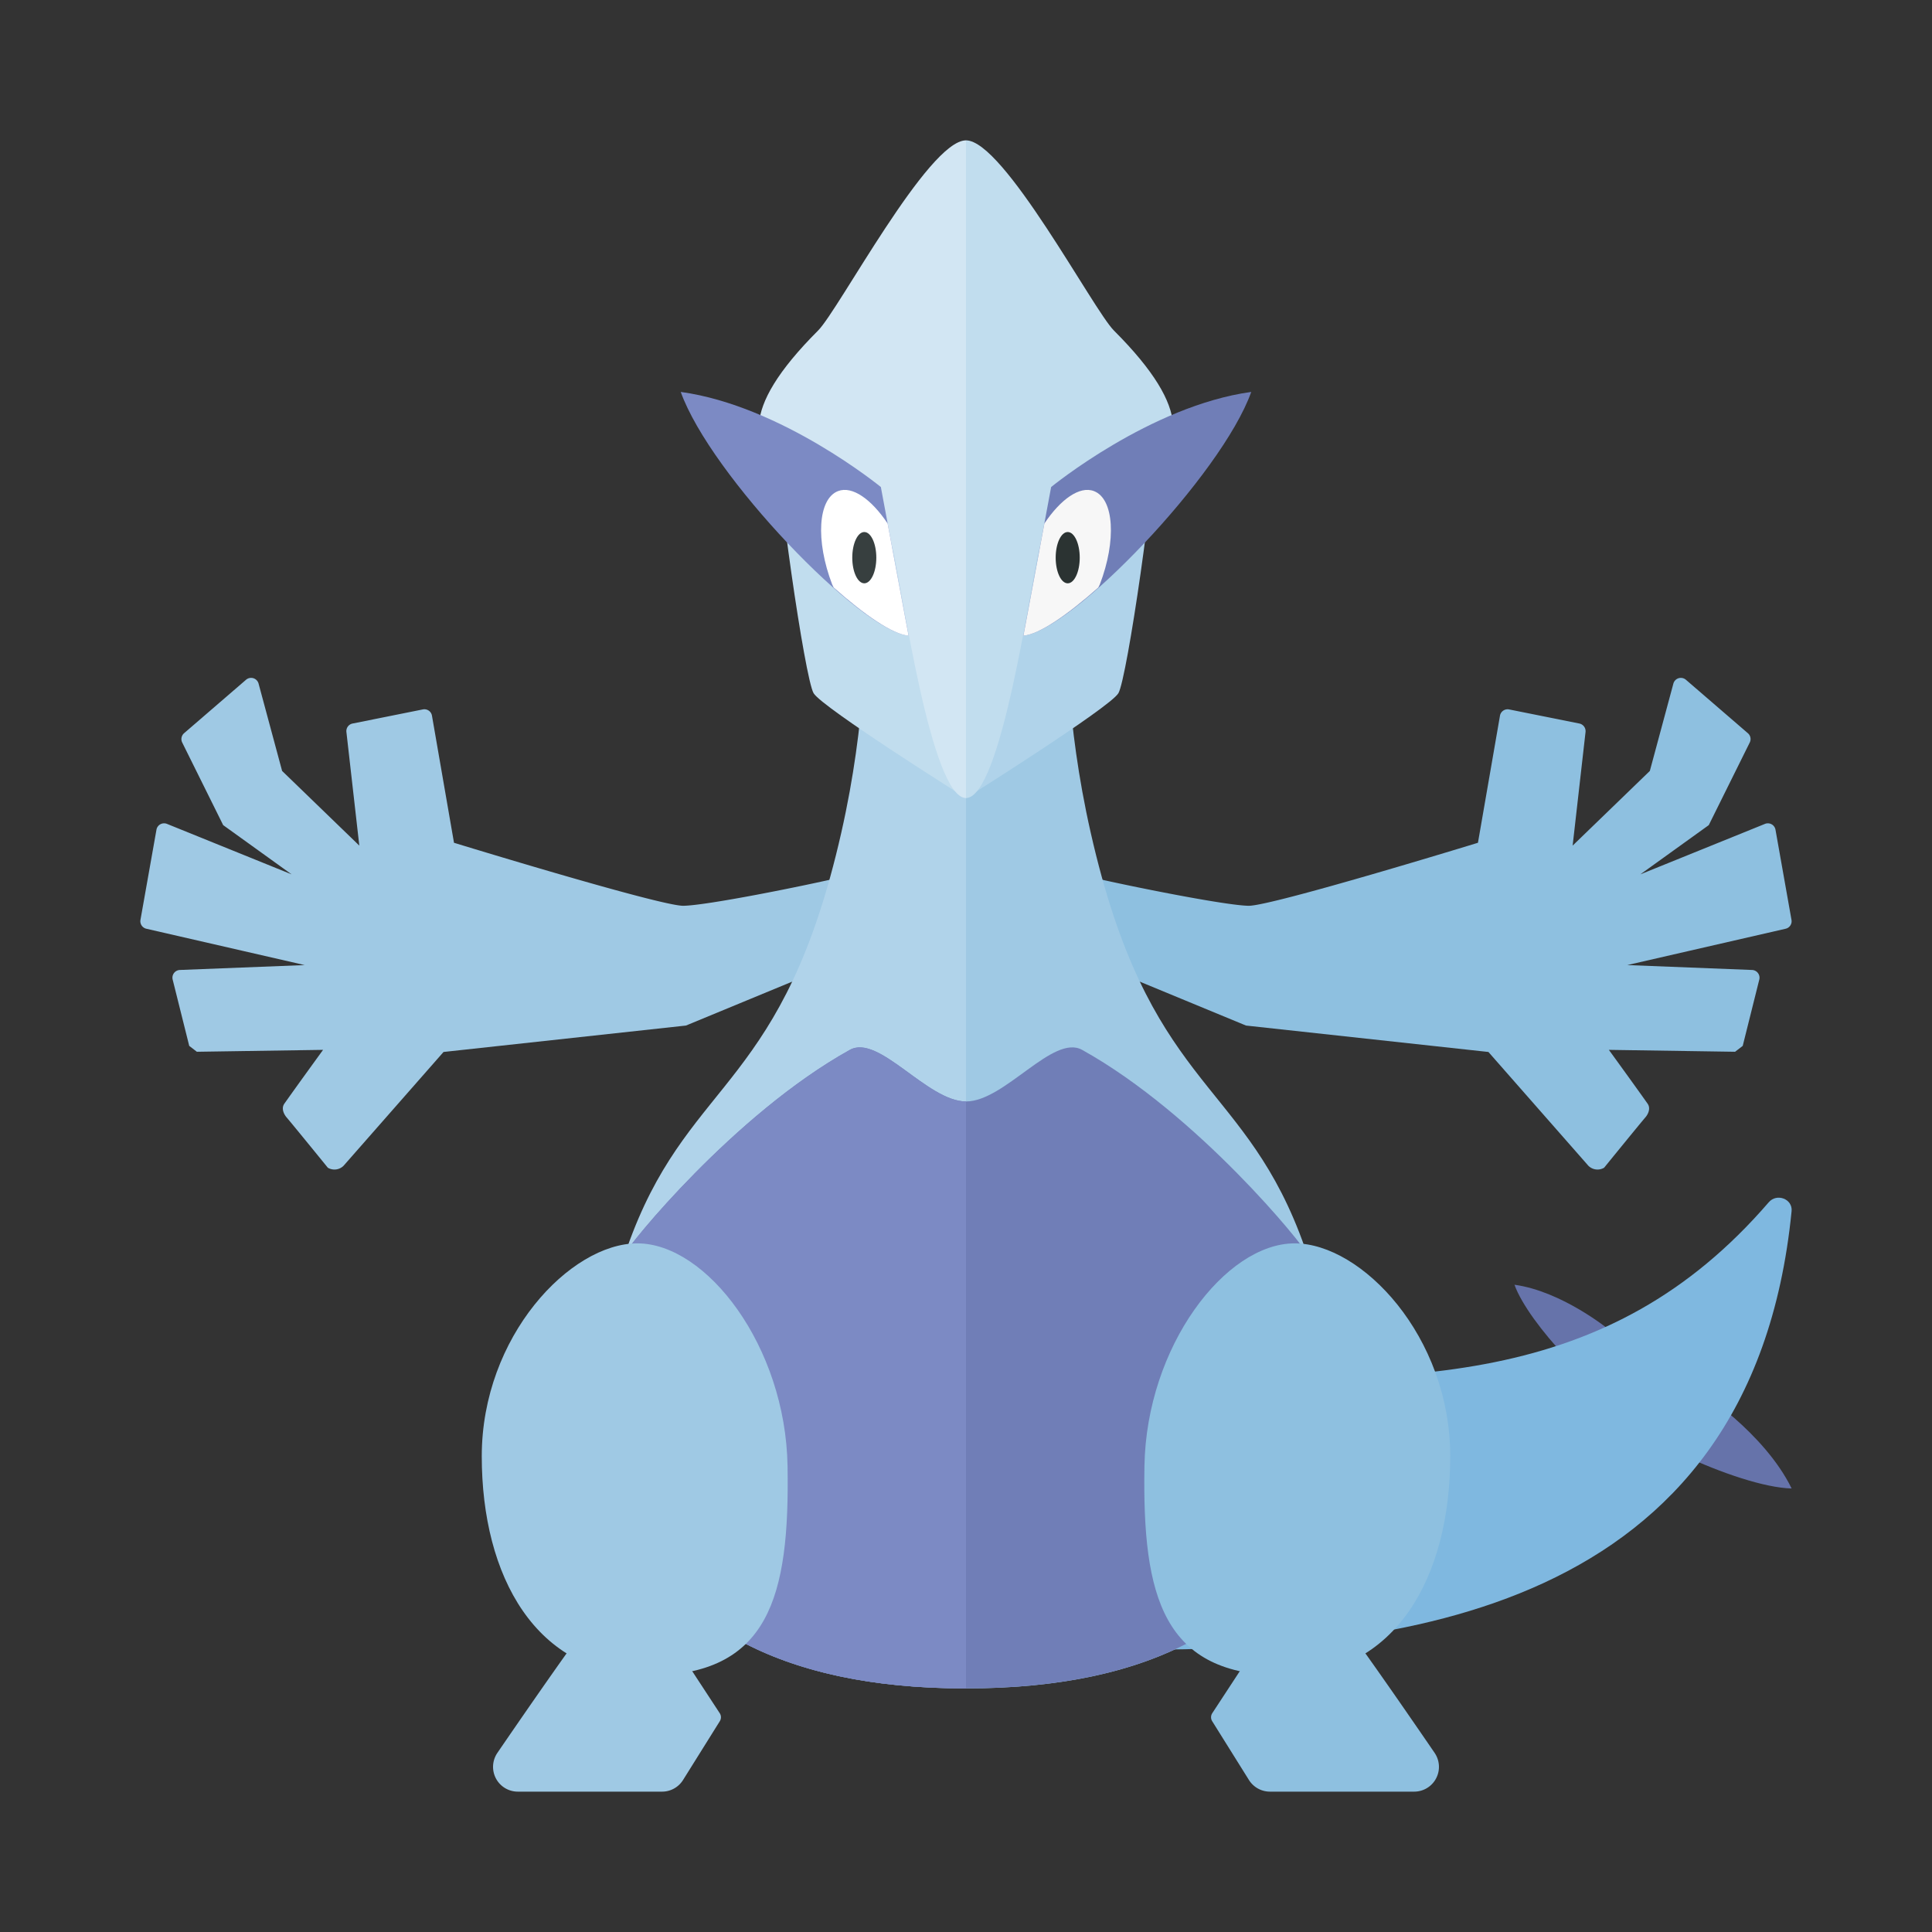 <svg xmlns="http://www.w3.org/2000/svg" width="100%" height="100%" viewBox="-2.72 -2.72 37.44 37.44"><rect x="-2.72" y="-2.72" width="37.44" height="37.44" fill="#333333" stroke="none"/><path fill="#6673AA" d="M26.629 22.177c.272.761 1.649 2.192 2.083 2.228l-.254-1.359c.001.001-.905-.742-1.829-.869zM32 26.125c-1.052-.027-3.382-1.148-3.604-1.671l1.784-.239s1.287.819 1.82 1.91z"/><path fill="#9FC9E4" d="M14.071 15.708l-3.498 1.446-4.698.512-1.936 2.204a.25.25 0 01-.306.039s-.654-.805-.803-.98c-.038-.045-.109-.163-.039-.262.25-.354.75-1.042.75-1.042l-2.446.037-.148-.114-.321-1.285a.15.15 0 01.14-.186l2.418-.095-3.068-.704a.15.15 0 01-.114-.172l.31-1.747a.15.15 0 01.204-.113l2.415.978-1.326-.954-.794-1.601a.151.151 0 01.036-.18l1.201-1.036a.15.15 0 01.243.075l.456 1.692 1.496 1.447-.25-2.202a.15.15 0 01.12-.164l1.361-.273a.149.149 0 01.177.121l.427 2.463s3.999 1.227 4.445 1.221c.446-.006 2.28-.371 3.136-.572l.412 1.447z"/><path fill="#8EC0E0" d="M18.34 14.261c.856.2 2.69.565 3.136.572.446.006 4.445-1.221 4.445-1.221l.427-2.463a.15.15 0 01.177-.121l1.361.273a.151.151 0 01.12.164l-.25 2.202 1.496-1.447.456-1.692a.15.15 0 01.243-.075l1.201 1.036a.149.149 0 01.036.18l-.794 1.601-1.326.954 2.415-.978a.15.15 0 01.204.113l.31 1.747a.149.149 0 01-.114.172l-3.068.704 2.418.095a.15.15 0 01.14.186l-.321 1.285-.148.114-2.446-.037s.5.688.75 1.042c.07.099 0 .217-.039.262-.149.175-.803.98-.803.98a.25.25 0 01-.306-.039l-1.936-2.204-4.698-.512-3.498-1.446.412-1.447z"/><path fill="#7FB8E0" d="M31.999 20.751c-.778 7.874-7.778 8.499-12.715 8.499v-5.333c5.312.208 9.164.264 12.272-3.338.156-.182.466-.066.443.172z"/><path fill="#B0D3EA" d="M16 7.25c-2.667 0-1.415 1.748-2.417 6.167-1.108 4.888-2.875 4.75-4.042 7.75C8.262 24.457 8.458 30 16 30V7.25z"/><path fill="#9FC9E4" d="M16 7.25c2.667 0 1.415 1.748 2.417 6.167 1.108 4.888 2.875 4.75 4.042 7.75C23.738 24.457 23.542 30 16 30V7.25z"/><path fill="#C1DDEE" d="M12.314 5.523c0 1.016.564 4.909.733 5.191.17.282 2.953 2.031 2.953 2.031V5.467l-3.686.056z"/><path fill="#D2E6F3" d="M16 0c-.733 0-2.467 3.286-2.866 3.685-3.152 3.152 1.145 2.916 1.456 4.264.169.733.733 4.796 1.411 4.796V0z"/><path fill="#7C8AC4" d="M10.472 4.875c.576 1.612 3.493 4.645 4.415 4.722l-.537-2.879c-.001 0-1.92-1.574-3.878-1.843z"/><path fill="#FFF" d="M14.481 7.425c-.311-.466-.683-.735-.961-.628-.389.15-.439.96-.113 1.81.008.022.02.037.029.059.597.529 1.14.906 1.451.932l-.406-2.173z"/><ellipse cx="14.029" cy="8.087" fill="#373F3F" rx=".233" ry=".497"/><path fill="#B0D3EA" d="M19.686 5.523c0 1.016-.564 4.909-.733 5.191-.17.282-2.953 2.031-2.953 2.031V5.467l3.686.056z"/><path fill="#C1DDEE" d="M16 0c.733 0 2.467 3.286 2.866 3.685 3.152 3.152-1.145 2.916-1.456 4.264-.169.733-.733 4.796-1.411 4.796V0z"/><path fill="#707EB7" d="M21.528 4.875c-.576 1.612-3.493 4.645-4.415 4.722l.537-2.879c.001 0 1.92-1.574 3.878-1.843z"/><path fill="#F7F7F7" d="M17.519 7.425c.311-.466.684-.735.961-.628.389.15.439.96.113 1.81-.008.022-.02.037-.029.059-.597.529-1.14.906-1.451.932l.406-2.173z"/><ellipse cx="17.971" cy="8.087" fill="#2B3332" rx=".233" ry=".497"/><path fill="#707EB7" d="M22.604 21.57c-.046-.138-2.105-2.695-4.354-3.945-.563-.312-1.5 1-2.25 1s-1.688-1.312-2.25-1c-2.249 1.249-4.308 3.807-4.354 3.945C8.289 24.89 8.758 30 16 30s7.711-5.11 6.604-8.43z"/><path fill="#8EC0E0" d="M19.458 25.692c-.042 2.533.357 4.058 2.702 4.058 2.177 0 3.224-1.926 3.224-4.25s-1.717-4.125-3.015-4.125c-1.34 0-2.873 1.993-2.911 4.317z"/><path fill="#8EC0E0" d="M23.549 29.054c.463.641 1.095 1.556 1.533 2.196a.48.48 0 01-.399.75h-2.792a.48.48 0 01-.408-.226l-.712-1.139a.144.144 0 01.002-.156l1.092-1.667 1.684.242z"/><path fill="#7C8AC4" d="M16 18.625c-.75 0-1.688-1.312-2.25-1-2.249 1.249-4.308 3.807-4.354 3.945C8.289 24.89 8.758 30 16 30V18.625z"/><path fill="#9FC9E4" d="M12.542 25.692c.042 2.533-.357 4.058-2.702 4.058-2.177 0-3.224-1.926-3.224-4.25s1.717-4.125 3.015-4.125c1.34 0 2.873 1.993 2.911 4.317z"/><path fill="#9FC9E4" d="M8.451 29.054c-.463.641-1.095 1.556-1.533 2.196a.48.48 0 00.399.75h2.792a.48.48 0 00.408-.226l.712-1.139a.144.144 0 00-.002-.156l-1.092-1.667-1.684.242z"/></svg>